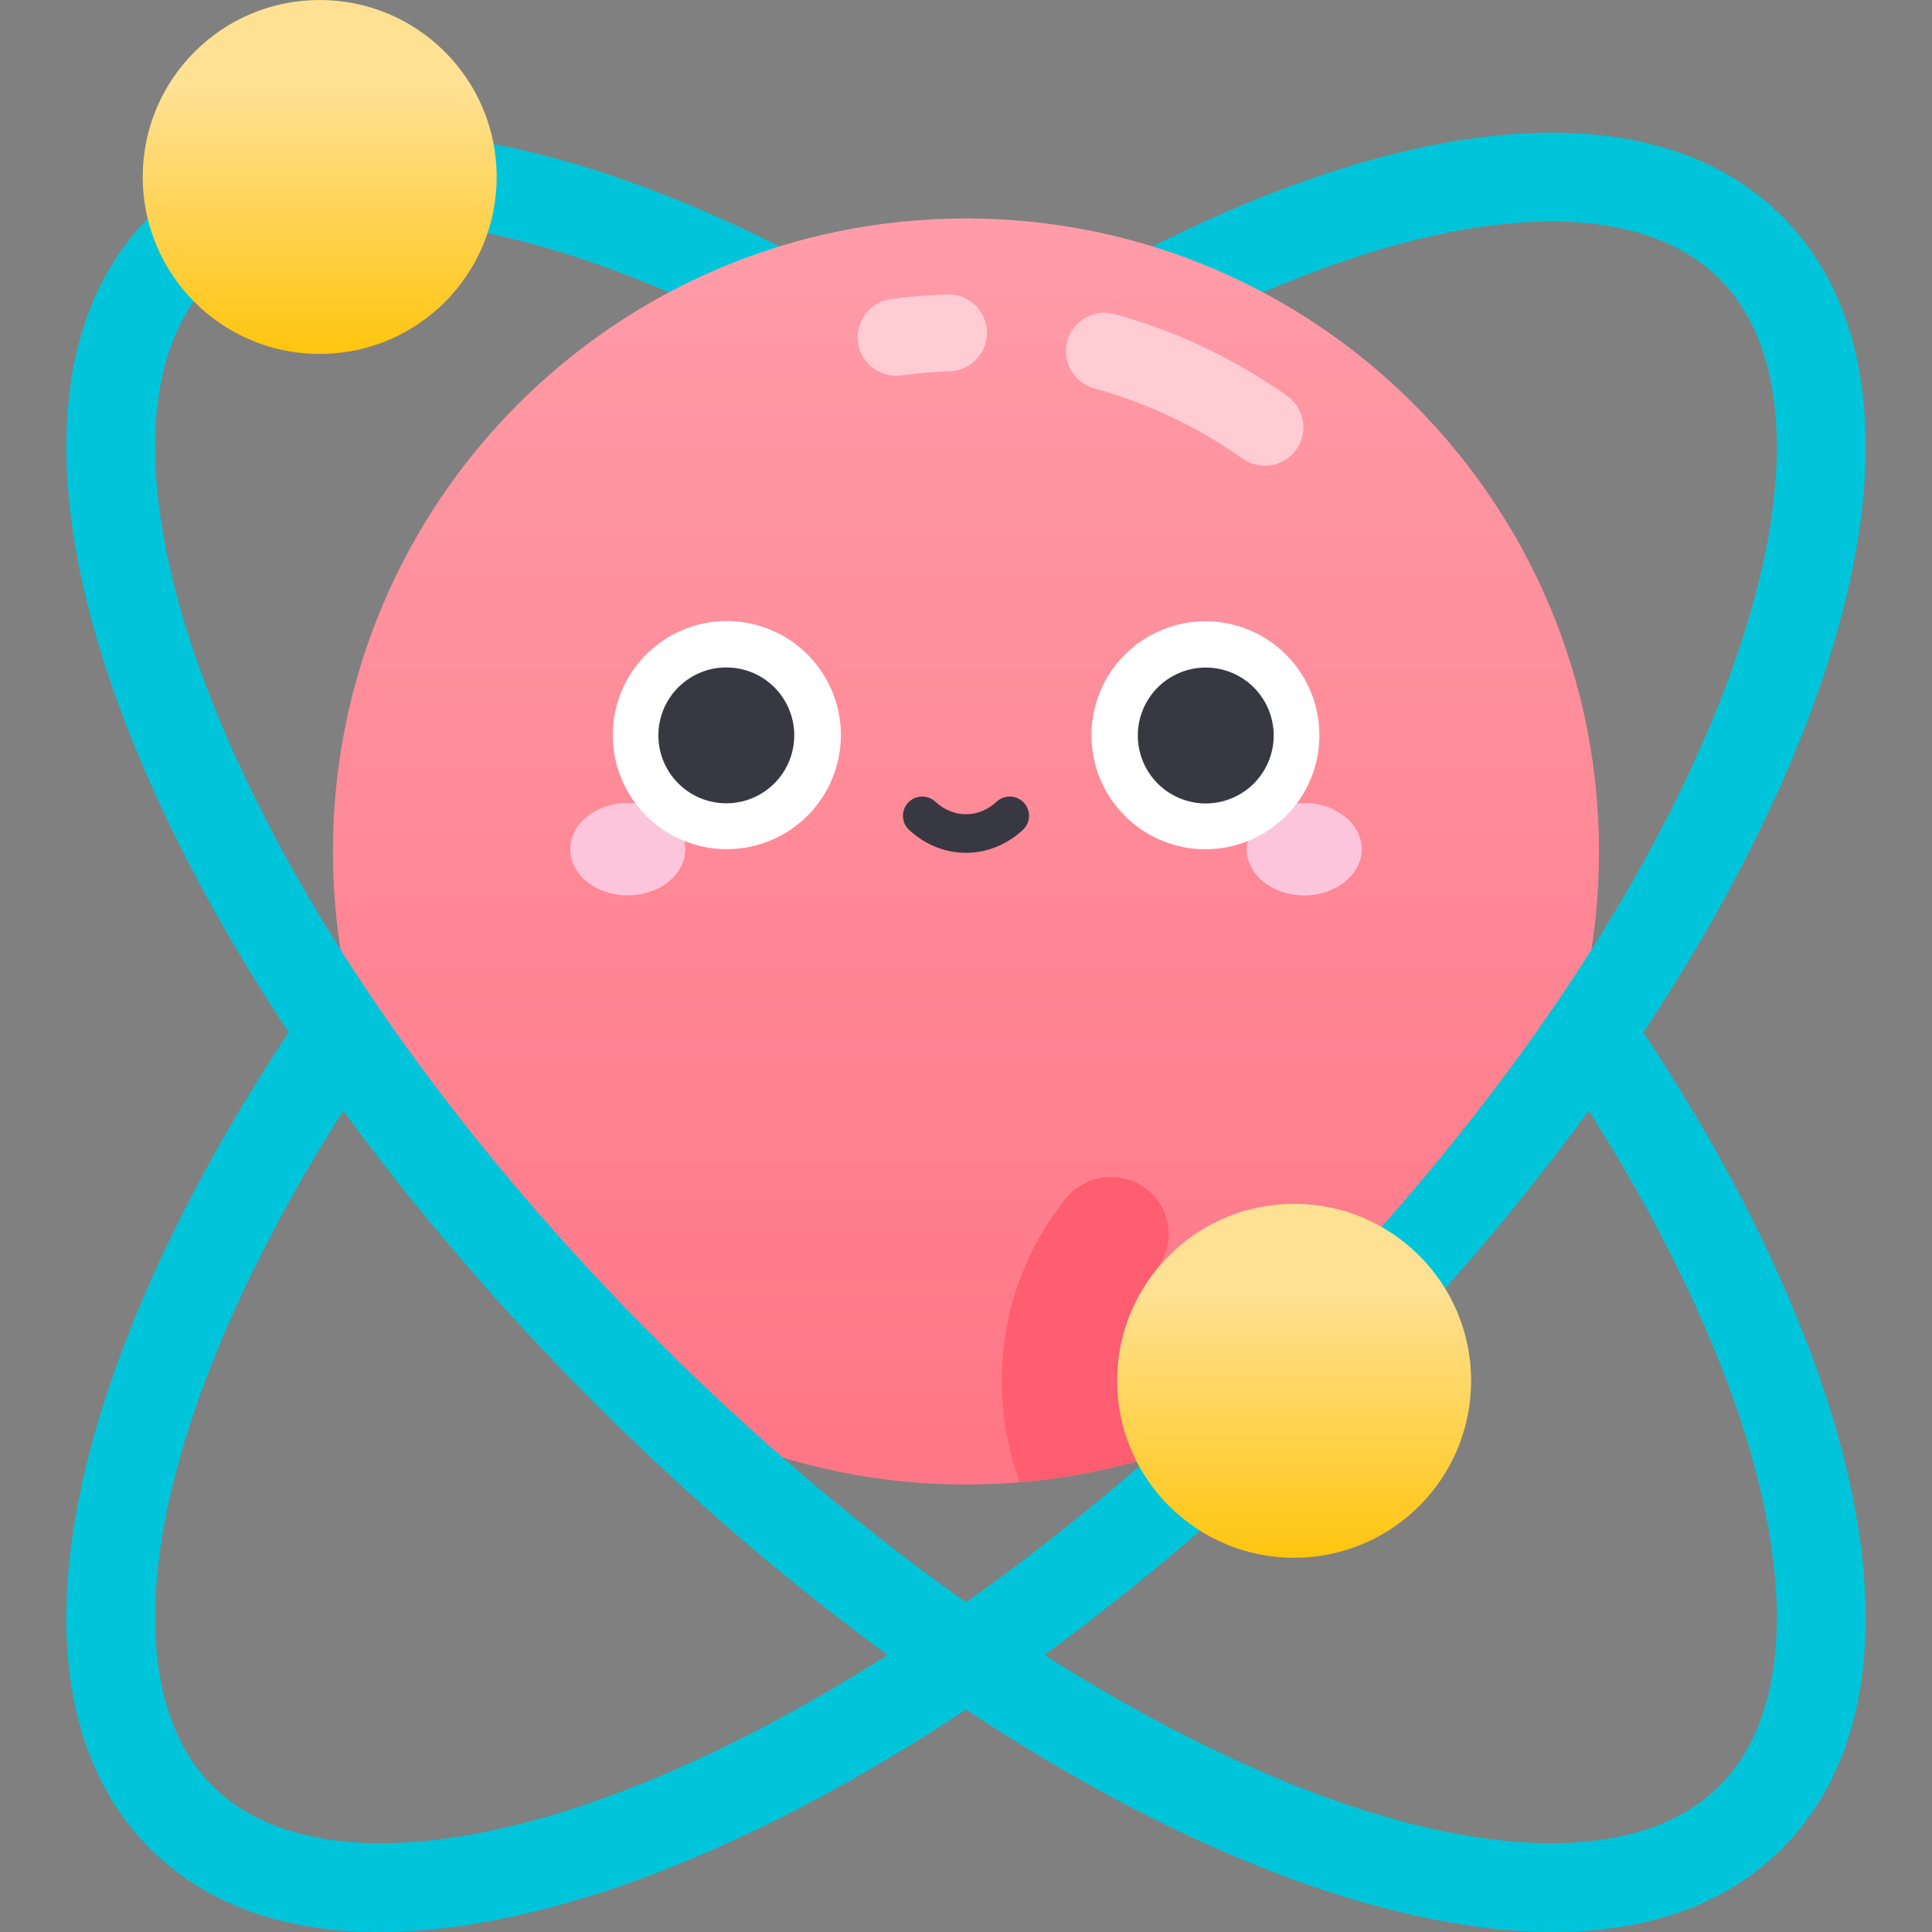 <svg width="56" height="56" viewBox="0 0 56 56" fill="none" xmlns="http://www.w3.org/2000/svg">
<rect x="0" y="0" width="56" height="56" fill="#808080" stroke="none"/>
<g id="physics_5815813 1" clip-path="url(#clip0_1353_8925)">
<g id="Group">
<path id="Vector" d="M52.24 38.573C48.247 28.485 39.072 18.297 30.271 11.877C32.754 10.296 35.22 9.008 37.594 8.069C43.163 5.864 47.627 5.869 49.84 8.083C50.341 8.584 51.153 8.584 51.654 8.083C52.155 7.582 52.155 6.77 51.654 6.269C48.64 3.254 43.311 3.047 36.65 5.683C33.843 6.794 30.922 8.358 28 10.296C25.077 8.358 22.156 6.794 19.349 5.683C12.688 3.046 7.359 3.254 4.345 6.269C3.844 6.77 3.844 7.582 4.345 8.083C4.846 8.584 5.658 8.584 6.159 8.083C8.373 5.869 12.836 5.864 18.405 8.069C20.779 9.008 23.245 10.296 25.728 11.877C16.919 18.303 7.748 28.497 3.76 38.573C1.123 45.235 1.331 50.563 4.345 53.578C4.846 54.079 5.658 54.079 6.159 53.578C6.66 53.077 6.66 52.264 6.159 51.764C3.946 49.55 3.941 45.087 6.145 39.518C10.05 29.651 19.299 19.549 28 13.403C36.707 19.554 45.953 29.662 49.854 39.518C52.059 45.087 52.053 49.55 49.84 51.764C49.339 52.264 49.339 53.077 49.84 53.578C50.341 54.079 51.153 54.079 51.654 53.578C54.669 50.563 54.877 45.235 52.24 38.573Z" fill="#00C5DA"/>
<path id="Vector_2" d="M27.999 43.03C38.133 43.03 46.348 34.815 46.348 24.681C46.348 14.547 38.133 6.332 27.999 6.332C17.865 6.332 9.65 14.547 9.65 24.681C9.65 34.815 17.865 43.03 27.999 43.03Z" fill="url(#paint0_linear_1353_8925)"/>
<g id="Group_2">
<path id="Vector_3" d="M18.195 25.953C19.116 25.953 19.862 25.354 19.862 24.614C19.862 23.875 19.116 23.275 18.195 23.275C17.275 23.275 16.529 23.875 16.529 24.614C16.529 25.354 17.275 25.953 18.195 25.953Z" fill="#FDC5DC"/>
<path id="Vector_4" d="M37.803 25.953C38.723 25.953 39.469 25.354 39.469 24.614C39.469 23.875 38.723 23.275 37.803 23.275C36.883 23.275 36.137 23.875 36.137 24.614C36.137 25.354 36.883 25.953 37.803 25.953Z" fill="#FDC5DC"/>
<path id="Vector_5" d="M24.282 22.077C24.707 20.302 23.613 18.518 21.837 18.093C20.062 17.668 18.278 18.762 17.853 20.538C17.428 22.313 18.522 24.097 20.298 24.522C22.073 24.947 23.857 23.852 24.282 22.077Z" fill="white"/>
<path id="Vector_6" d="M37.276 23.648C38.566 22.358 38.566 20.266 37.276 18.976C35.986 17.686 33.895 17.686 32.604 18.976C31.314 20.266 31.314 22.358 32.604 23.648C33.895 24.938 35.986 24.938 37.276 23.648Z" fill="white"/>
<g id="Group_3">
<g id="Group_4">
<path id="Vector_7" d="M23.012 21.51C23.12 20.428 22.33 19.463 21.248 19.356C20.166 19.248 19.201 20.038 19.093 21.12C18.986 22.202 19.776 23.167 20.858 23.274C21.94 23.382 22.904 22.592 23.012 21.51Z" fill="#383842"/>
<path id="Vector_8" d="M36.765 22.081C37.186 21.078 36.714 19.924 35.712 19.503C34.709 19.083 33.555 19.554 33.134 20.557C32.713 21.56 33.185 22.714 34.188 23.135C35.19 23.555 36.344 23.084 36.765 22.081Z" fill="#383842"/>
</g>
<path id="Vector_9" d="M28 24.72C27.414 24.72 26.829 24.498 26.351 24.055C26.125 23.846 26.112 23.493 26.322 23.267C26.531 23.041 26.884 23.028 27.11 23.237C27.634 23.723 28.366 23.723 28.889 23.237C29.115 23.028 29.468 23.041 29.678 23.267C29.887 23.493 29.874 23.846 29.648 24.055C29.17 24.498 28.585 24.72 28 24.72Z" fill="#383842"/>
</g>
</g>
<path id="Vector_10" d="M52.24 21.273C54.877 14.611 54.669 9.283 51.654 6.268C51.153 5.767 50.341 5.767 49.84 6.268C49.339 6.769 49.339 7.582 49.84 8.083C52.053 10.296 52.059 14.759 49.854 20.328C45.949 30.195 36.7 40.297 28 46.443C19.292 40.292 10.046 30.184 6.145 20.328C3.941 14.759 3.946 10.296 6.159 8.083C6.66 7.582 6.66 6.769 6.159 6.268C5.658 5.767 4.846 5.767 4.345 6.268C1.331 9.283 1.123 14.611 3.76 21.273C7.753 31.361 16.927 41.549 25.728 47.969C23.246 49.55 20.779 50.838 18.405 51.778C12.836 53.982 8.373 53.977 6.159 51.763C5.658 51.262 4.846 51.262 4.345 51.763C3.844 52.264 3.844 53.077 4.345 53.578C8.074 57.306 14.466 56.096 19.349 54.163C22.156 53.052 25.077 51.488 28 49.55C30.922 51.488 33.843 53.052 36.65 54.163C41.533 56.096 47.925 57.307 51.654 53.578C52.155 53.077 52.155 52.264 51.654 51.763C51.153 51.262 50.341 51.262 49.84 51.763C47.627 53.977 43.163 53.982 37.594 51.778C35.22 50.838 32.754 49.55 30.271 47.969C39.08 41.543 48.252 31.348 52.24 21.273Z" fill="#00C5DA"/>
<path id="Vector_11" d="M33.477 34.699C32.787 33.901 31.542 33.925 30.884 34.75C29.728 36.198 29.036 38.031 29.036 40.024C29.036 41.057 29.222 42.047 29.562 42.963C30.723 42.865 31.853 42.658 32.943 42.354C32.585 41.654 32.383 40.863 32.383 40.024C32.383 38.816 32.8 37.707 33.498 36.831C34.001 36.201 34.003 35.309 33.477 34.699Z" fill="#FF5D70"/>
<path id="Vector_12" d="M37.511 45.153C40.345 45.153 42.641 42.857 42.641 40.024C42.641 37.191 40.345 34.894 37.511 34.894C34.678 34.894 32.382 37.191 32.382 40.024C32.382 42.857 34.678 45.153 37.511 45.153Z" fill="url(#paint1_linear_1353_8925)"/>
<path id="Vector_13" d="M9.266 10.259C12.1 10.259 14.396 7.963 14.396 5.13C14.396 2.297 12.1 0 9.266 0C6.433 0 4.137 2.297 4.137 5.13C4.137 7.963 6.433 10.259 9.266 10.259Z" fill="url(#paint2_linear_1353_8925)"/>
<g id="Group_5">
<path id="Vector_14" d="M36.663 13.499C36.441 13.499 36.216 13.433 36.021 13.295C34.707 12.368 33.259 11.682 31.715 11.256C31.122 11.092 30.773 10.477 30.937 9.884C31.101 9.29 31.715 8.941 32.309 9.105C34.101 9.6 35.783 10.396 37.307 11.473C37.811 11.828 37.931 12.524 37.576 13.027C37.358 13.335 37.013 13.499 36.663 13.499Z" fill="#FFCCD3"/>
<path id="Vector_15" d="M25.974 10.89C25.424 10.89 24.945 10.483 24.869 9.923C24.787 9.312 25.216 8.751 25.826 8.669C26.363 8.596 26.911 8.551 27.454 8.533C28.073 8.511 28.586 8.995 28.606 9.611C28.627 10.226 28.144 10.742 27.529 10.762C27.059 10.778 26.587 10.817 26.124 10.88C26.073 10.887 26.023 10.89 25.974 10.89Z" fill="#FFCCD3"/>
</g>
</g>
</g>
<defs>
<linearGradient id="paint0_linear_1353_8925" x1="27.999" y1="48.404" x2="27.999" y2="2.79" gradientUnits="userSpaceOnUse">
<stop stop-color="#FF7081"/>
<stop offset="1" stop-color="#FFA0AB"/>
</linearGradient>
<linearGradient id="paint1_linear_1353_8925" x1="37.511" y1="45.966" x2="37.511" y2="37.402" gradientUnits="userSpaceOnUse">
<stop stop-color="#FFC200"/>
<stop offset="1" stop-color="#FFE194"/>
</linearGradient>
<linearGradient id="paint2_linear_1353_8925" x1="9.266" y1="11.072" x2="9.266" y2="2.508" gradientUnits="userSpaceOnUse">
<stop stop-color="#FFC200"/>
<stop offset="1" stop-color="#FFE194"/>
</linearGradient>
<clipPath id="clip0_1353_8925">
<rect width="56" height="56" fill="white"/>
</clipPath>
</defs>
</svg>
